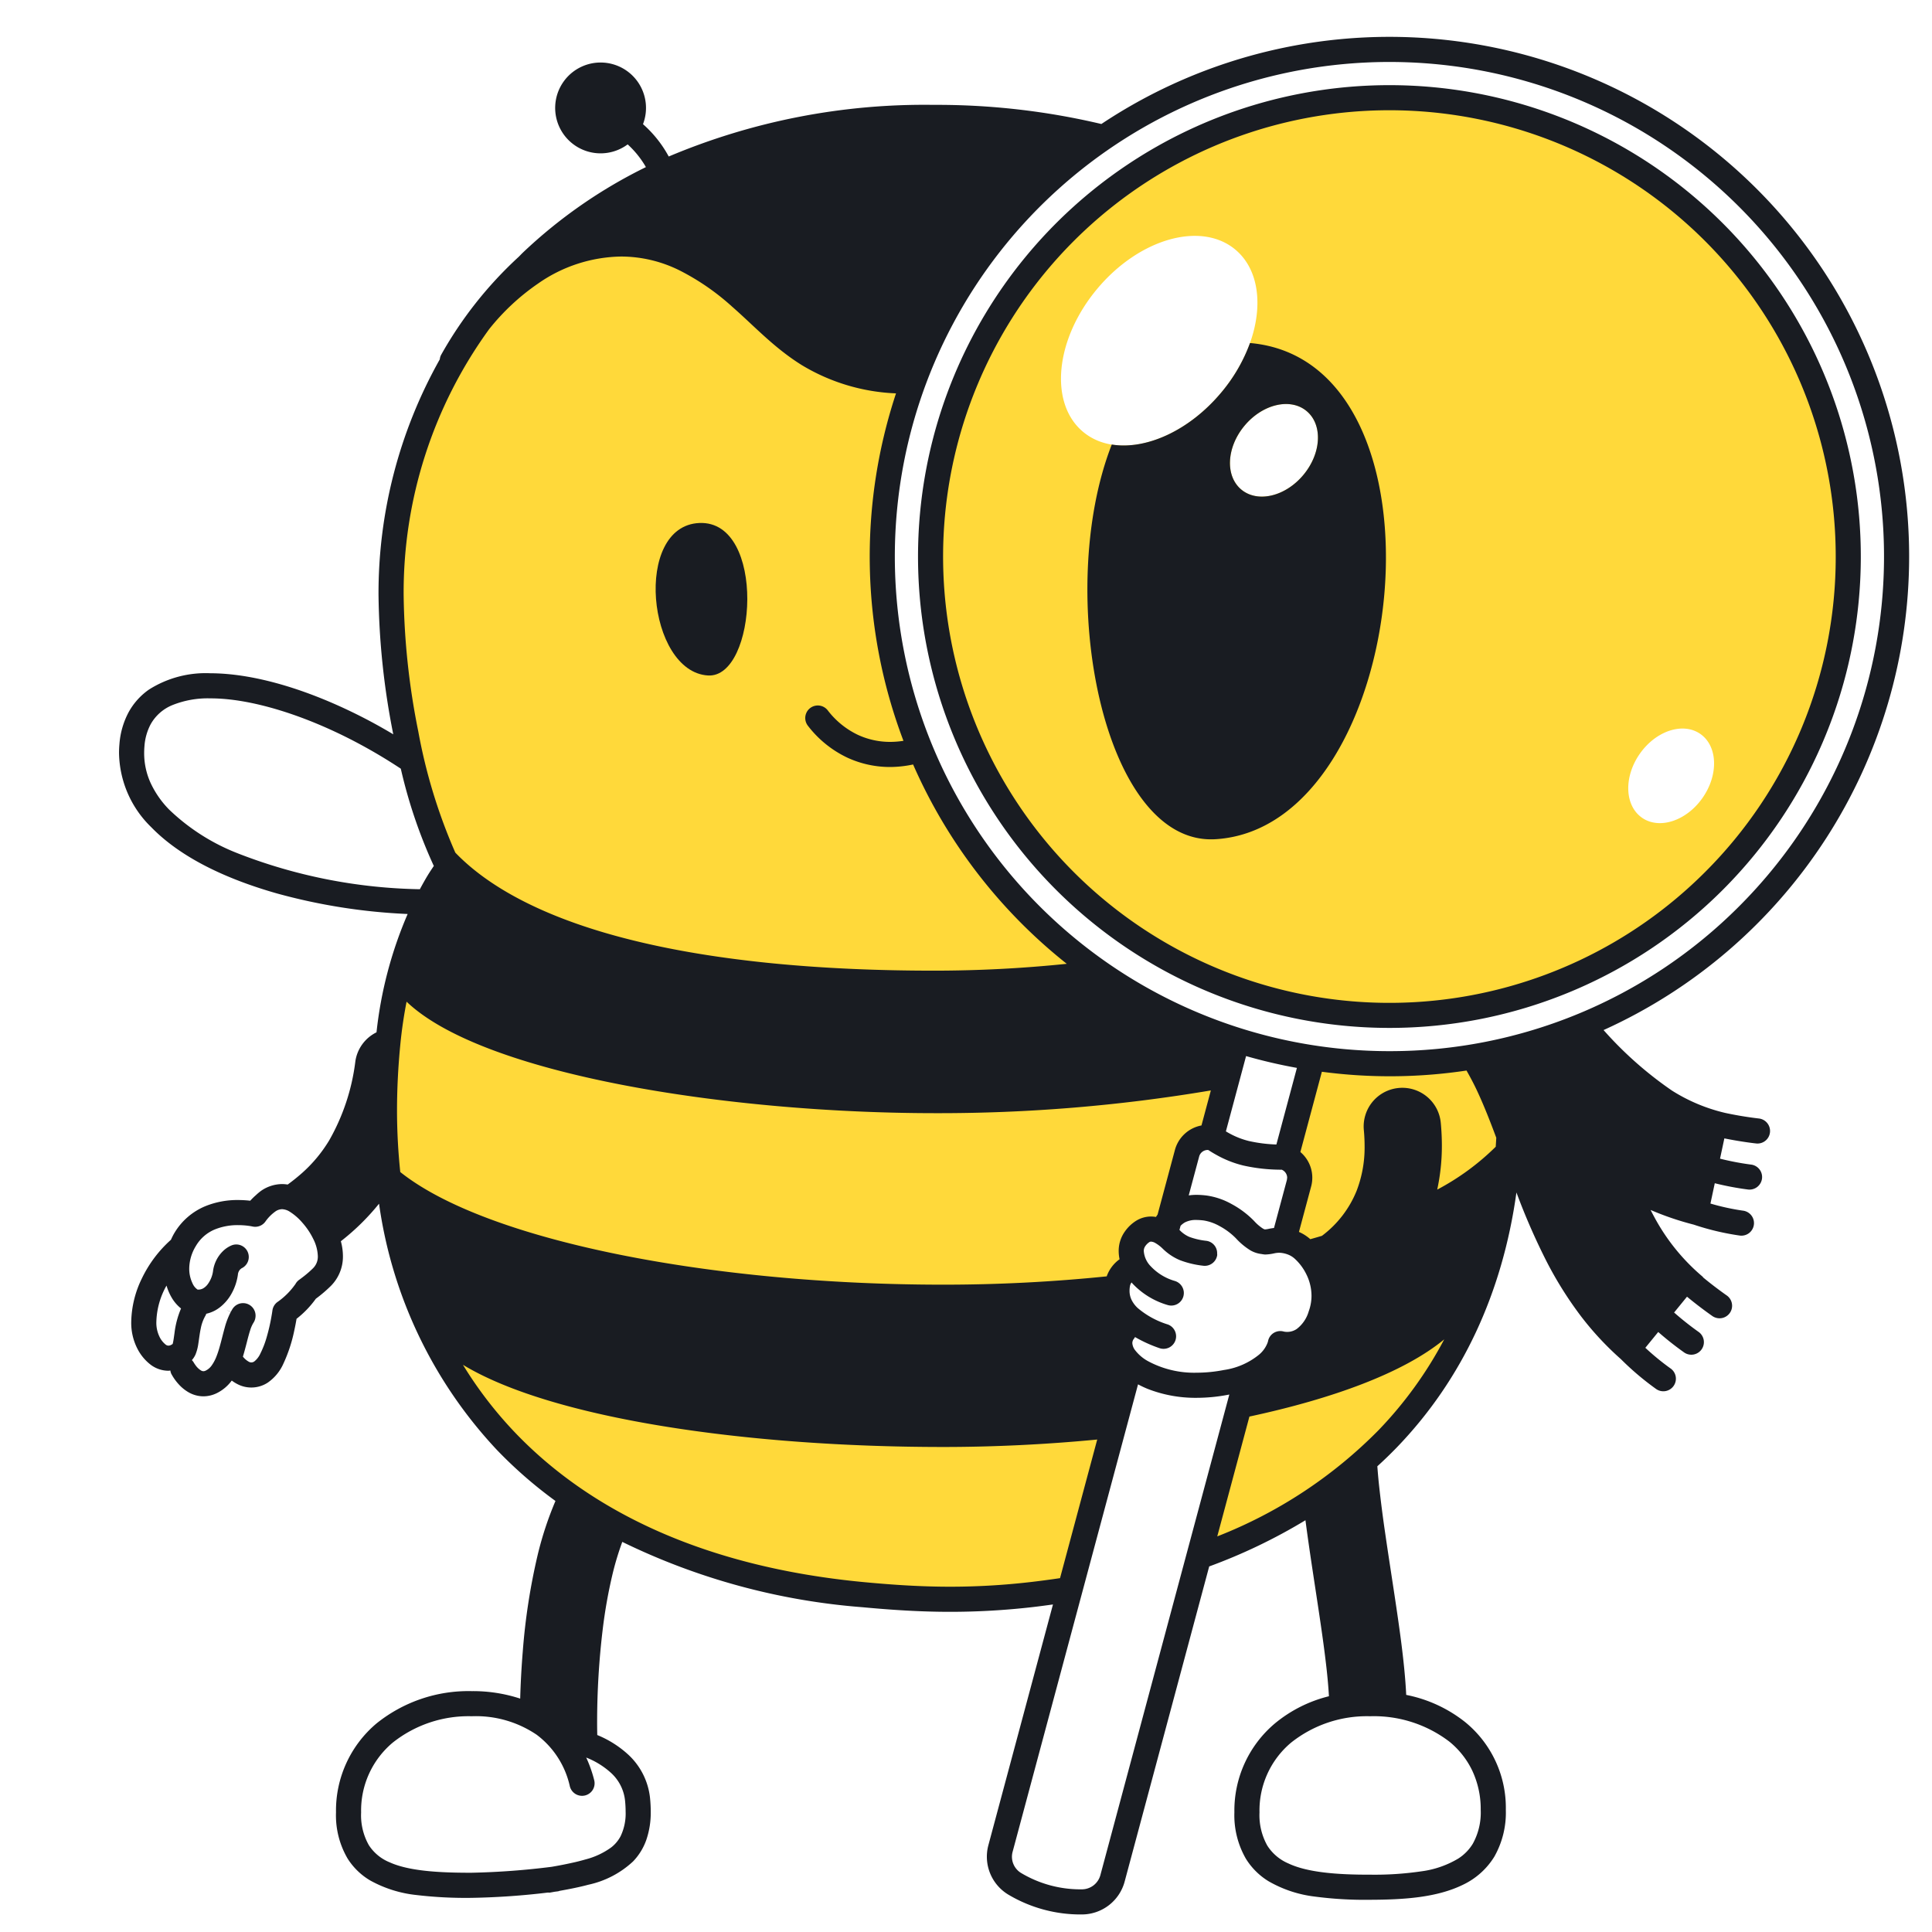 <svg xmlns="http://www.w3.org/2000/svg" width="200" height="200" fill="none"><path fill="#FFD93A" d="m135.743 110.021-2.636 9.836a2.207 2.207 0 0 1 1.365 2.633l-1.811 6.752c.185.002.369.015.553.038 2.302.335 4.568 5.646 3.548 8.196-1.021 2.551-5.229 2.107-5.229 2.107s.567 1.459-2.348 2.615l-5.091 18.975c23.337-8.368 34.326-27.72 31.819-53.202l-9.413 2.362-10.757-.312Zm-6.366-7.153a47.209 47.209 0 0 0 7.807 1.774l9.149.691 8.964-1.619a47.512 47.512 0 0 0 30.785-24.376 47.506 47.506 0 0 0-9.264-55.909 47.5 47.5 0 0 0-56.206-7.248s-24.78 13.152-24.78 41.652 23.423 42.236 33.545 45.035Zm-37.71-42.535c.555-36.866 23.542-45.867 23.542-45.867a71.774 71.774 0 0 0-18.536-2.31c-36.155 0-56.189 23.354-56.189 49.459 0 8.62 2.265 20.59 5.564 27.4.16.169.33.333.498.499a38.058 38.058 0 0 0-6.396 18.457c-3.065 31.164 13.977 53.816 49.257 57.114a79.588 79.588 0 0 0 17.25 0 90.723 90.723 0 0 0 4.115-.568l6.312-23.524a4.525 4.525 0 0 1-1.363-1.703 1.671 1.671 0 0 1 1.048-2.503s-1.045-.44-1.181-2.764a4.323 4.323 0 0 1 1.437-3.551c.19-2.195 2.128-3.873 3.703-3.061l2.153-8.027a2.203 2.203 0 0 1 2.499-1.598l2.664-9.942c-3.623-.822-36.878-14.344-36.378-47.51Zm20.45-15.632c-3.546-2.965-2.891-9.59 1.463-14.798 4.353-5.208 10.757-7.027 14.303-4.063 3.546 2.965 2.892 9.59-1.462 14.798s-10.758 7.027-14.304 4.063Zm22.815 4.454c-1.865 2.244-4.745 2.927-6.431 1.525-1.686-1.401-1.541-4.357.325-6.601 1.866-2.244 4.745-2.927 6.431-1.526 1.686 1.402 1.541 4.358-.325 6.602Zm35.048 35.497c-1.8-1.253-1.907-4.21-.24-6.605 1.667-2.395 4.478-3.322 6.277-2.07 1.8 1.254 1.907 4.21.24 6.606-1.667 2.395-4.477 3.322-6.277 2.07Z"/><g fill="#191C22"><path d="M73.289 69.925c5.078.307 6.073-16.072-.885-15.785-6.881.284-5.396 15.404.885 15.785Z"/><path d="M197.633 57.615a53.799 53.799 0 0 0-83.62-44.778 73.793 73.793 0 0 0-17.34-1.981 68.046 68.046 0 0 0-27.446 5.346 12.18 12.18 0 0 0-2.664-3.348 4.701 4.701 0 1 0-1.587 2.093 9.748 9.748 0 0 1 1.79 2.183c.035.058.064.112.096.17a51.2 51.2 0 0 0-12.74 8.856c-.15.144-.29.297-.44.443a40.957 40.957 0 0 0-8.04 10.178 1.285 1.285 0 0 0-.115.424 49.377 49.377 0 0 0-6.343 24.413 77.89 77.89 0 0 0 1.527 14.402 57.633 57.633 0 0 0-2.344-1.328c-5.832-3.103-11.762-4.982-16.588-4.993a10.95 10.95 0 0 0-6.37 1.697 6.904 6.904 0 0 0-2.1 2.347 8.295 8.295 0 0 0-.944 3.275c-.029.317-.043.63-.043.941a10.919 10.919 0 0 0 3.34 7.681c3.07 3.158 7.77 5.361 12.98 6.845A60.62 60.62 0 0 0 42.2 94.617a42.239 42.239 0 0 0-3.224 12.248 3.991 3.991 0 0 0-2.187 2.985 21.882 21.882 0 0 1-2.712 8.203 14.61 14.61 0 0 1-2.787 3.358c-.483.429-.987.834-1.51 1.213a3.675 3.675 0 0 0-.583-.049 3.864 3.864 0 0 0-2.158.69 5.59 5.59 0 0 0-.556.465 6.818 6.818 0 0 0-.58.569 10.93 10.93 0 0 0-.978-.069c-.09-.002-.177-.005-.27-.005a8.86 8.86 0 0 0-3.345.617 6.707 6.707 0 0 0-3.276 2.829c-.133.223-.237.449-.342.673a12.77 12.77 0 0 0-3.004 3.995 10.61 10.61 0 0 0-1.102 4.484 5.861 5.861 0 0 0 .64 2.798c.34.67.83 1.252 1.431 1.7.52.373 1.142.576 1.781.579.07 0 .13-.019.197-.024.015.113.046.224.091.329.213.401.477.773.784 1.107.288.318.623.591.994.808a3.118 3.118 0 0 0 1.553.427c.483-.003.96-.117 1.392-.332a4.242 4.242 0 0 0 1.542-1.3c.174.131.358.248.551.349a3.109 3.109 0 0 0 3.171-.132 4.708 4.708 0 0 0 1.623-1.965 15.39 15.39 0 0 0 1.118-3.388c.112-.502.192-.94.244-1.256a10.052 10.052 0 0 0 2-2.081 14.12 14.12 0 0 0 1.56-1.331 4.298 4.298 0 0 0 1.242-3.087 5.916 5.916 0 0 0-.215-1.532 23.981 23.981 0 0 0 3.953-3.886 46.706 46.706 0 0 0 12.207 25.496 45.64 45.64 0 0 0 6.056 5.278 35.384 35.384 0 0 0-1.83 5.537 65.107 65.107 0 0 0-1.555 10.052 90.443 90.443 0 0 0-.266 4.87 15.706 15.706 0 0 0-5.017-.774 15.187 15.187 0 0 0-9.854 3.343 11.788 11.788 0 0 0-4.196 9.207 8.845 8.845 0 0 0 1.2 4.781 6.914 6.914 0 0 0 2.341 2.27 12.582 12.582 0 0 0 4.807 1.509c1.892.222 3.797.319 5.702.29a76.009 76.009 0 0 0 7.892-.549c.067.008.135.01.203.006.173-.029.33-.061.5-.09l.36-.046a.913.913 0 0 0 .122-.042c1.052-.188 2.063-.386 2.99-.636a9.8 9.8 0 0 0 4.633-2.412 6.147 6.147 0 0 0 1.378-2.245c.317-.942.47-1.93.453-2.923 0-.438-.023-.896-.07-1.373a7.131 7.131 0 0 0-2.289-4.545 10.74 10.74 0 0 0-3.176-2 49.178 49.178 0 0 1-.015-1.338c.002-3.185.192-6.368.57-9.53a51.19 51.19 0 0 1 1.055-5.911c.266-1.089.593-2.162.98-3.215a68.643 68.643 0 0 0 24.867 6.763c3.072.287 6.012.477 9.09.477a75.293 75.293 0 0 0 8.425-.479c.745-.084 1.473-.184 2.202-.283l-6.686 24.92a4.582 4.582 0 0 0 2.061 5.114 14.572 14.572 0 0 0 7.476 2.056l.176-.001a4.593 4.593 0 0 0 4.392-3.397v-.001l8.754-32.628a57.14 57.14 0 0 0 9.964-4.783c.431 3.303.993 6.794 1.476 10.061.271 1.826.514 3.577.692 5.154.125 1.104.214 2.118.263 3.006a14.042 14.042 0 0 0-5.593 2.813 11.794 11.794 0 0 0-4.195 9.207 9.013 9.013 0 0 0 1.194 4.804 7.12 7.12 0 0 0 2.328 2.317 12.508 12.508 0 0 0 4.808 1.598 39.49 39.49 0 0 0 5.72.331c3.588-.01 6.924-.248 9.59-1.545a7.667 7.667 0 0 0 3.272-2.923 9.228 9.228 0 0 0 1.188-4.832 11.444 11.444 0 0 0-4.211-9.095 14.23 14.23 0 0 0-6.102-2.815c-.081-1.706-.273-3.553-.526-5.522-.463-3.575-1.114-7.504-1.643-11.17a132.8 132.8 0 0 1-.663-5.192 63.234 63.234 0 0 1-.156-1.782 44.16 44.16 0 0 0 2.013-1.949c6.795-7.046 10.945-16.03 12.386-26.394a68.196 68.196 0 0 0 3.088 7.075 38.795 38.795 0 0 0 3.584 5.724 31.324 31.324 0 0 0 4.14 4.451 29.142 29.142 0 0 0 3.662 3.102 1.299 1.299 0 0 0 1.807-.343 1.297 1.297 0 0 0-.343-1.806l-.012-.008a26.067 26.067 0 0 1-2.582-2.118l1.334-1.636a33.248 33.248 0 0 0 2.702 2.132 1.302 1.302 0 0 0 2.005-1.315 1.305 1.305 0 0 0-.538-.833l-.013-.008a31.094 31.094 0 0 1-2.512-1.992l1.336-1.638a42.588 42.588 0 0 0 2.628 2.006 1.31 1.31 0 0 0 .975.209c.168-.031.329-.095.472-.189a1.292 1.292 0 0 0 .569-1.33 1.296 1.296 0 0 0-.546-.835l-.064-.044a41.114 41.114 0 0 1-2.391-1.831l.017-.021a21.116 21.116 0 0 1-5.063-6.244c-.127-.227-.246-.468-.37-.701a30.015 30.015 0 0 0 4.461 1.518 26.99 26.99 0 0 0 4.791 1.136 1.308 1.308 0 0 0 .959-.27 1.307 1.307 0 0 0 .486-.87 1.296 1.296 0 0 0-.66-1.287 1.297 1.297 0 0 0-.484-.155l-.014-.002a23.968 23.968 0 0 1-3.34-.732l.448-2.103c1.137.284 2.288.502 3.45.652a1.308 1.308 0 0 0 1.441-1.15 1.298 1.298 0 0 0-.671-1.284 1.295 1.295 0 0 0-.485-.151l-.015-.002a28.056 28.056 0 0 1-3.176-.608l.448-2.1c1.88.379 3.276.524 3.305.527a1.298 1.298 0 0 0 1.134-2.111 1.298 1.298 0 0 0-.87-.475l-.074-.009a37.28 37.28 0 0 1-3.398-.566 17.964 17.964 0 0 1-5.519-2.313 38.568 38.568 0 0 1-7.082-6.266 53.8 53.8 0 0 0 31.632-49.017ZM17.151 139.193a2.309 2.309 0 0 1-.639-.811 3.304 3.304 0 0 1-.326-1.559 8.047 8.047 0 0 1 .848-3.362c.06-.128.137-.253.205-.379.139.485.345.949.612 1.377.24.378.54.714.89.995a9.256 9.256 0 0 0-.673 2.515c-.062.438-.11.808-.162 1.028a1.76 1.76 0 0 1-.033.128.948.948 0 0 1-.177.109.61.61 0 0 1-.258.066.464.464 0 0 1-.287-.107Zm15.257-7.908c-.298.294-.613.571-.944.828a13.36 13.36 0 0 1-.359.273l-.1.074-.03.021a1.31 1.31 0 0 0-.404.468l-.004-.002a7.486 7.486 0 0 1-1.874 1.857c-.271.211-.449.52-.493.86l-.006.044c-.014.099-.054.365-.12.723-.12.667-.275 1.328-.463 1.978a9.66 9.66 0 0 1-.651 1.695 2.22 2.22 0 0 1-.617.818.517.517 0 0 1-.602.034 2.035 2.035 0 0 1-.552-.464l-.043-.054c.14-.463.26-.919.371-1.346.13-.511.25-.981.374-1.362.08-.28.197-.548.348-.797.108-.163.177-.349.202-.542a1.294 1.294 0 0 0-2.347-.928c-.072.108-.131.218-.192.328a10.48 10.48 0 0 1-.463-.182c.148.074.3.139.456.194a7.788 7.788 0 0 0-.629 1.629c-.283 1.012-.503 2.076-.826 2.906-.13.361-.308.703-.528 1.017-.154.22-.36.399-.599.521a.563.563 0 0 1-.256.071.51.51 0 0 1-.26-.083 1.996 1.996 0 0 1-.541-.515 3.162 3.162 0 0 1-.172-.254l-.039-.066-.005-.01-.002.001a1.257 1.257 0 0 0-.174-.221c.15-.171.275-.363.37-.57.145-.361.245-.739.296-1.125.085-.535.142-1.074.253-1.586.091-.484.265-.949.515-1.374.02-.047.039-.095.053-.144.333-.075.652-.196.95-.361.173-.098.338-.209.494-.333a4.627 4.627 0 0 0 1.166-1.379 5.6 5.6 0 0 0 .665-1.967.898.898 0 0 1 .246-.559l.1-.079.008-.005-.004-.008a1.296 1.296 0 0 0-.01-2.379 1.294 1.294 0 0 0-.98-.013c-.35.146-.668.36-.935.629a3.51 3.51 0 0 0-1.002 2.069c-.072.488-.264.95-.559 1.346a1.561 1.561 0 0 1-.456.408c-.154.088-.33.132-.508.13l-.067-.002a.308.308 0 0 1-.03-.017 1.463 1.463 0 0 1-.471-.566c-.026-.048-.048-.105-.072-.157-.2-.448-.3-.934-.297-1.424a4.56 4.56 0 0 1 .681-2.336 4.08 4.08 0 0 1 2.027-1.749 6.27 6.27 0 0 1 2.357-.423c.365 0 .728.025 1.09.074.13.018.233.036.298.049l.068.013.012.003v-.001a1.295 1.295 0 0 0 1.338-.489 4.427 4.427 0 0 1 1.025-1.048c.206-.155.454-.242.712-.251.29.014.57.107.81.268.49.313.93.698 1.305 1.143a7.39 7.39 0 0 1 1.121 1.678c.282.545.442 1.146.468 1.76a1.679 1.679 0 0 1-.493 1.261Zm30.813 52.216c.84.75 1.37 1.787 1.485 2.908.04.402.058.775.058 1.119a5.435 5.435 0 0 1-.518 2.552 3.559 3.559 0 0 1-.967 1.158 7.825 7.825 0 0 1-2.666 1.249 19.97 19.97 0 0 1-1.04.273 42.63 42.63 0 0 1-2.467.492 77.869 77.869 0 0 1-8.273.613c-3.479.011-6.545-.194-8.488-1.075a4.637 4.637 0 0 1-2.158-1.773 6.275 6.275 0 0 1-.804-3.402 9.159 9.159 0 0 1 3.274-7.221 12.603 12.603 0 0 1 8.176-2.729c2.387-.095 4.741.576 6.72 1.913a9.125 9.125 0 0 1 3.438 5.344 1.302 1.302 0 0 0 2.377.351c.177-.296.229-.65.145-.985a13.378 13.378 0 0 0-.828-2.347 8.313 8.313 0 0 1 2.536 1.56Zm86.804-3.218a8.709 8.709 0 0 1 2.382 3.01 9.368 9.368 0 0 1 .876 4.072 6.65 6.65 0 0 1-.816 3.493 4.751 4.751 0 0 1-1.508 1.54 9.939 9.939 0 0 1-3.812 1.32 33.149 33.149 0 0 1-5.314.347c-3.468.011-6.522-.241-8.467-1.165a4.828 4.828 0 0 1-2.174-1.842 6.437 6.437 0 0 1-.809-3.443 9.156 9.156 0 0 1 3.273-7.221 12.604 12.604 0 0 1 8.177-2.729c2.95-.091 5.842.833 8.192 2.618ZM50.638 34.073a23.362 23.362 0 0 1 5.04-4.704 15.377 15.377 0 0 1 8.616-2.813c2.13.005 4.23.51 6.13 1.475 1.939.993 3.739 2.238 5.352 3.703 2.32 2.027 4.358 4.283 7.239 6.07 2.949 1.778 6.3 2.781 9.74 2.918a53.814 53.814 0 0 0 .77 35.967c-.445.071-.896.108-1.347.111a7.94 7.94 0 0 1-3.382-.734 8.569 8.569 0 0 1-3.114-2.538 1.3 1.3 0 0 0-2.045 1.606 11.176 11.176 0 0 0 4.06 3.288c1.403.651 2.934.985 4.481.978a11.75 11.75 0 0 0 2.346-.262 53.96 53.96 0 0 0 15.907 20.635 133.69 133.69 0 0 1-13.758.709c-12.095.001-22.63-1.038-31.085-3.121-8.358-2.052-14.65-5.14-18.453-9.097a56.194 56.194 0 0 1-3.83-12.524 75.596 75.596 0 0 1-1.52-14.125 46.363 46.363 0 0 1 8.853-27.542Zm102.324 78.965c.664 1.429 1.293 3.028 1.931 4.741-.014.312-.037.62-.056.931a25.645 25.645 0 0 1-6.057 4.438c.321-1.489.483-3.007.482-4.53a25.09 25.09 0 0 0-.113-2.376 3.995 3.995 0 0 0-4.356-3.615 3.993 3.993 0 0 0-3.45 2.807 3.988 3.988 0 0 0-.159 1.554c.054.571.078 1.113.079 1.63a12.486 12.486 0 0 1-.83 4.663 10.947 10.947 0 0 1-3.563 4.634l-.029.02c-.395.117-.795.232-1.198.345a4.536 4.536 0 0 0-1.139-.736l-.038-.013 1.262-4.704a3.485 3.485 0 0 0-1.114-3.57l2.226-8.309c4.972.662 10.013.62 14.973-.126.392.688.778 1.412 1.149 2.216Zm-111.863 1.929c0-2.235.115-4.524.345-6.869.15-1.534.37-2.997.645-4.404 7.925 7.576 33.354 11.541 54.752 11.541 9.552.022 19.088-.766 28.507-2.354l-.972 3.626a3.508 3.508 0 0 0-2.75 2.541l-1.793 6.682c-.057.082-.113.162-.167.249a3.073 3.073 0 0 0-.507-.046 2.95 2.95 0 0 0-1.509.418c-.472.289-.88.673-1.198 1.127a3.449 3.449 0 0 0-.646 2.044c.003.281.034.56.092.835a3.675 3.675 0 0 0-1.332 1.771c-5.626.575-11.279.862-16.935.86-23.86 0-47.225-4.5-56.195-11.66a61.346 61.346 0 0 1-.337-6.361Zm91.58 6.118a.913.913 0 0 1 .569.831l-.031.238-1.333 4.966a7.477 7.477 0 0 0-.5.079 2.49 2.49 0 0 1-.422.067c-.049-.006-.037.015-.214-.078a4.603 4.603 0 0 1-.929-.799 9.584 9.584 0 0 0-2.333-1.752 7.435 7.435 0 0 0-2.569-.875 8.814 8.814 0 0 0-1.077-.072 6.04 6.04 0 0 0-.783.057l1.08-4.027a.918.918 0 0 1 .878-.676l.078.01c.2.133.496.319.886.532.853.475 1.767.833 2.716 1.065 1.272.285 2.571.431 3.874.436l.11-.002Zm-15.14 18.728a1.36 1.36 0 0 1-.321-.778.734.734 0 0 1 .205-.494 1.28 1.28 0 0 0 .072-.131c.804.464 1.651.849 2.53 1.149a1.298 1.298 0 0 0 1.598-1.785 1.299 1.299 0 0 0-.732-.666 8.798 8.798 0 0 1-3.113-1.699 2.891 2.891 0 0 1-.65-.87 2.146 2.146 0 0 1-.198-.92c0-.158.014-.315.041-.471a.927.927 0 0 1 .168-.392c.017.02.03.043.048.063a8.097 8.097 0 0 0 3.677 2.274c.163.051.334.069.504.053a1.294 1.294 0 0 0 1.124-.909c.05-.163.068-.334.053-.504a1.31 1.31 0 0 0-.909-1.123 5.506 5.506 0 0 1-2.507-1.52 2.496 2.496 0 0 1-.723-1.568.842.842 0 0 1 .148-.514c.11-.165.251-.307.416-.417a.337.337 0 0 1 .189-.058c.154.012.303.06.434.141.279.161.537.357.766.584.511.506 1.114.91 1.775 1.19a9.79 9.79 0 0 0 2.403.578 1.302 1.302 0 0 0 1.469-1.105c0-.048-.003-.095-.009-.142a1.286 1.286 0 0 0-1.097-1.327 7.41 7.41 0 0 1-1.769-.405 3.057 3.057 0 0 1-.983-.676c-.017-.016-.035-.029-.052-.044l.116-.431c.13-.138.28-.256.444-.351a2.442 2.442 0 0 1 1.184-.255c.258.003.515.02.77.053a4.944 4.944 0 0 1 1.644.584c.624.333 1.194.76 1.691 1.264.442.487.951.909 1.511 1.254.354.201.744.328 1.148.373.118.024.238.04.358.049a4.68 4.68 0 0 0 .921-.116c.178-.041.36-.063.542-.067.374.013.741.102 1.08.261.219.108.42.25.594.421a5.36 5.36 0 0 1 1.141 1.563c.341.685.521 1.439.527 2.204 0 .55-.098 1.096-.288 1.613a3.521 3.521 0 0 1-1.237 1.826 1.75 1.75 0 0 1-1.281.282l-.056-.012v.003a1.295 1.295 0 0 0-1.446.522 1.31 1.31 0 0 0-.199.507l-.003-.001-.023.084a3.003 3.003 0 0 1-.893 1.272 7.427 7.427 0 0 1-3.642 1.593 14.78 14.78 0 0 1-2.815.28 10.08 10.08 0 0 1-5.1-1.227 4.25 4.25 0 0 1-1.245-1.062Zm14.592-21.335a15.165 15.165 0 0 1-2.855-.362 8.33 8.33 0 0 1-2.052-.812 11.622 11.622 0 0 1-.32-.184l2.089-7.795a53.53 53.53 0 0 0 5.263 1.223l-2.125 7.93ZM24.65 88.351a21.483 21.483 0 0 1-7.12-4.523 9.846 9.846 0 0 1-1.937-2.773 7.438 7.438 0 0 1-.67-3.1c0-.232.01-.47.031-.71.054-.79.27-1.559.637-2.26a4.538 4.538 0 0 1 2.248-1.99 9.82 9.82 0 0 1 3.94-.7c4.147-.01 9.815 1.717 15.364 4.686a54.564 54.564 0 0 1 4.348 2.593 51.55 51.55 0 0 0 3.388 10.007c.009.019.025.033.035.051-.204.312-.415.618-.61.938-.294.483-.569.98-.84 1.482a54.302 54.302 0 0 1-18.814-3.7Zm81.862 75.442a72.525 72.525 0 0 1-8.136.463c-2.97 0-5.823-.183-8.848-.466-16.062-1.505-28.131-7.047-36.204-15.485a41.5 41.5 0 0 1-5.4-7.021c9.228 5.593 29.408 8.507 49.726 8.507 5.223 0 10.632-.261 15.934-.771l-3.85 14.349a91.044 91.044 0 0 1-3.222.424Zm7.399 30.319 1.256.337-1.256-.336c-.114.42-.362.792-.707 1.058-.346.265-.768.41-1.204.413h-.146a11.959 11.959 0 0 1-6.145-1.69 1.962 1.962 0 0 1-.881-2.206l12.981-48.381c.316.17.641.324.974.461 1.624.636 3.356.953 5.101.934a17.313 17.313 0 0 0 3.314-.329l.061-.014-13.348 49.753Zm28.811-46.076a47.95 47.95 0 0 1-16.712 11.011l3.329-12.405c8.668-1.862 15.976-4.538 20.167-7.993a41.437 41.437 0 0 1-6.784 9.387Zm1.111-39.221a51.196 51.196 0 0 1-50.216-41.211 51.2 51.2 0 1 1 86.42 26.215 51.02 51.02 0 0 1-16.606 11.111 51.024 51.024 0 0 1-19.598 3.885Z"/><path d="M143.833 8.815a48.802 48.802 0 0 0-47.862 58.32 48.803 48.803 0 0 0 88.438 17.591 48.802 48.802 0 0 0-40.576-75.911Zm32.669 81.468a46.202 46.202 0 1 1 13.531-32.668 46.057 46.057 0 0 1-13.531 32.668Z"/><path d="M129.398 35.51a16.968 16.968 0 0 1-2.978 5.127c-3.311 3.961-7.805 5.954-11.329 5.381-5.975 15.258-.925 41.563 10.735 40.857 20.246-1.226 25.192-49.466 3.572-51.366Zm5.534 13.645c-1.865 2.244-4.745 2.927-6.431 1.525-1.686-1.402-1.541-4.358.325-6.602 1.866-2.244 4.745-2.927 6.431-1.525 1.687 1.402 1.541 4.357-.325 6.602Z"/></g></svg>